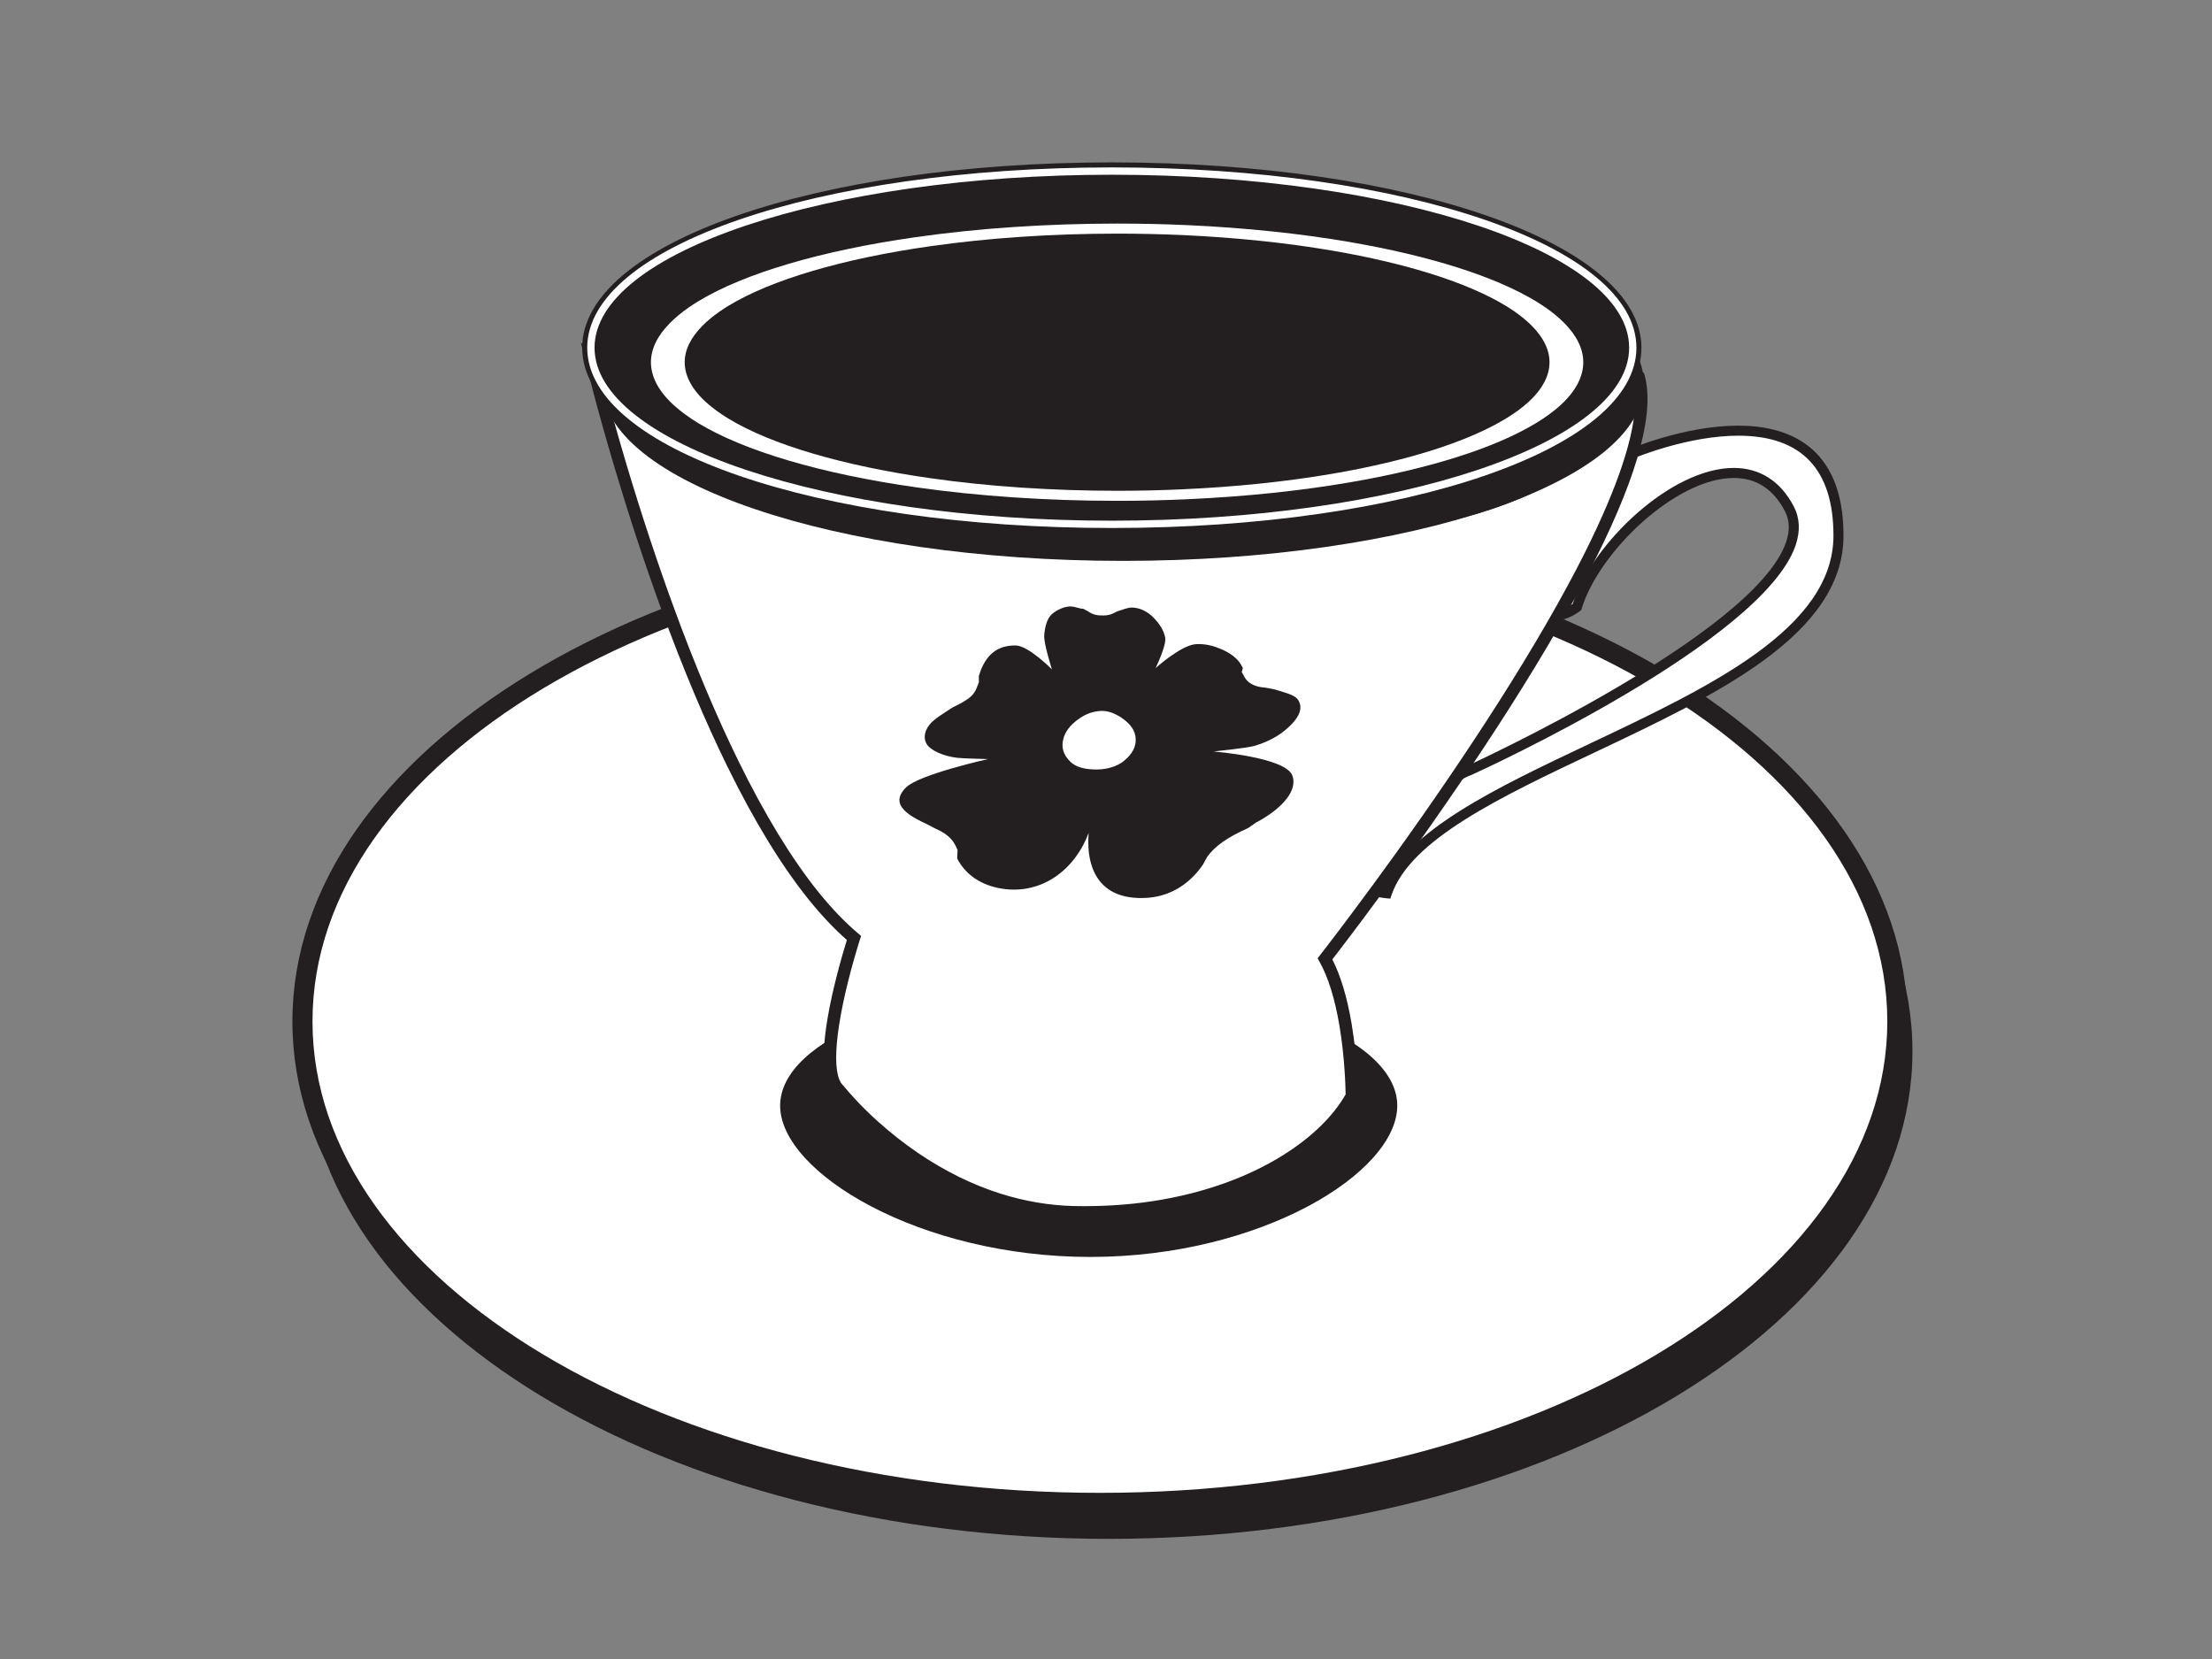 <?xml version="1.0" encoding="utf-8"?>
<!-- Generator: Adobe Illustrator 17.0.0, SVG Export Plug-In . SVG Version: 6.00 Build 0)  -->
<!DOCTYPE svg PUBLIC "-//W3C//DTD SVG 1.1//EN" "http://www.w3.org/Graphics/SVG/1.1/DTD/svg11.dtd">
<svg version="1.1" id="Layer_1" xmlns="http://www.w3.org/2000/svg" xmlns:xlink="http://www.w3.org/1999/xlink" x="0px" y="0px"
	 width="800px" height="600px" viewBox="0 0 800 600" enable-background="new 0 0 800 600" xml:space="preserve">
<rect x="0" y="0" width="800" height="600" fill="#808080" stroke="none"/>
<g>
	<g>
		<g>
			<path fill="#231F20" d="M689.431,380.202c0,96.167-129.128,174.118-288.401,174.118c-159.28,0-288.408-77.952-288.408-174.118
				c0-96.167,129.128-174.119,288.408-174.119C560.303,206.082,689.431,284.034,689.431,380.202z"/>
		</g>
	</g>
	<g>
		<g>
			<path fill="#231F20" d="M401.03,556.548c-160.26,0-290.642-79.108-290.642-176.346c0-97.245,130.383-176.361,290.642-176.361
				c160.252,0,290.635,79.115,290.635,176.361C691.665,477.439,561.282,556.548,401.03,556.548z M401.03,208.31
				c-157.798,0-286.189,77.101-286.189,171.892c0,94.784,128.391,171.892,286.189,171.892s286.167-77.108,286.167-171.892
				C687.197,285.411,558.828,208.31,401.03,208.31z"/>
		</g>
	</g>
	<g>
		<g>
			<path fill="#FFFFFF" d="M686.204,369.413c0,96.167-129.128,174.126-288.416,174.126c-159.273,0-288.401-77.959-288.401-174.126
				c0-96.159,129.128-174.111,288.401-174.111C557.076,195.302,686.204,273.253,686.204,369.413z"/>
			<path fill="#231F20" d="M397.788,547.171c-161.025,0-292.033-79.74-292.033-177.758c0-98.011,131.008-177.743,292.033-177.743
				c161.032,0,292.047,79.732,292.047,177.743C689.836,467.431,558.821,547.171,397.788,547.171z M397.788,198.933
				c-157.024,0-284.769,76.476-284.769,170.48c0,94.011,127.745,170.495,284.769,170.495c157.032,0,284.784-76.484,284.784-170.495
				C682.572,275.409,554.82,198.933,397.788,198.933z"/>
		</g>
	</g>
	<g>
		<path fill="#231F20" d="M505.339,399.87c0,24.272-49.388,54.723-111.026,54.723c-61.617,0-112.162-30.45-112.162-54.723
			c0-24.265,49.963-43.934,111.601-43.934C455.369,355.937,505.339,375.605,505.339,399.87z"/>
	</g>
	<g>
		<g>
			<path fill="#FFFFFF" d="M588.902,164.567c0,0,76.008-33.138,76.008,29.117c0,62.263-147.173,82.463-163.344,129.376
				c0,0-8.086-0.808-8.086-3.242c0,0,23.449-36.394,38.011-41.232c0,0,133.419-60.659,115.63-94.606
				c-17.782-33.969-67.922,6.476-76.817,35.578c0,0-10.519,8.086-12.13-2.44C558.175,217.12,580.816,171.036,588.902,164.567z"/>
			<path fill="#231F20" d="M502.815,325.01l-1.426-0.142c-3.632-0.362-9.725-1.504-9.725-5.05v-0.532l0.291-0.454
				c0.972-1.504,23.967-36.99,38.962-41.97c0.859-0.397,103.593-47.438,115.034-80.761c1.454-4.249,1.313-7.937-0.44-11.278
				c-4.149-7.937-10.362-11.959-18.456-11.959c-20.903,0-48.714,26.606-55.013,47.225l-0.17,0.553l-0.461,0.354
				c-0.447,0.341-4.462,3.341-8.369,3.341c-2.093,0-5.739-0.901-6.66-6.944l-0.086-0.567l0.248-0.511
				c0.936-1.894,22.918-46.523,31.224-53.169l0.411-0.248c0.837-0.362,20.782-8.958,40.508-8.958c17.357,0,38.04,6.894,38.04,39.742
				c0,35.855-45.771,57.517-90.038,78.462c-34.195,16.18-66.497,31.465-73.406,51.502L502.815,325.01z M495.565,319.947
				c0.745,0.298,2.71,0.816,4.802,1.128c8.321-20.768,40.622-36.054,74.768-52.212c43.246-20.463,87.96-41.622,87.96-75.179
				c0-23.96-11.575-36.111-34.408-36.111c-17.881,0-36.564,7.611-38.834,8.561c-6.427,5.504-23.386,38.267-29.784,51.254
				c0.659,3.319,2.27,3.319,2.972,3.319c2,0,4.489-1.426,5.71-2.27c7.036-21.854,35.614-49.204,58.304-49.204
				c9.42,0,16.917,4.809,21.676,13.902c2.206,4.221,2.426,8.98,0.652,14.144c-11.944,34.792-112.849,81.009-117.141,82.96
				C519.49,284.488,499.19,314.471,495.565,319.947z"/>
		</g>
	</g>
	<g>
		<path fill="#FFFFFF" d="M303.459,394.217c0,0,2.859,3.696,8.207,8.958c1.255,1.22,2.631,2.532,4.163,3.908
			c4.072,3.666,9.065,7.745,14.91,11.739c8.518,5.787,18.796,11.334,30.592,15.044c8.263,2.596,17.25,4.298,26.882,4.546
			c9.661,0.22,19.378-0.333,28.954-1.787c9.249-1.397,18.377-3.653,27.173-6.851c7.817-2.873,14.817-6.299,20.896-10.115
			c11.108-6.937,19.165-15.101,23.662-23.287c0,0,0-12.278-2.276-25.74c-1.398-8.384-3.703-17.236-7.419-23.861
			c0,0,0.972-1.234,2.745-3.553c4.313-5.611,13.349-17.527,24.513-33.053c11.164-15.548,24.457-34.706,37.252-54.772
			c11.554-18.151,22.719-37.026,31.55-54.666c13.547-27.095,21.605-51.268,17.136-65.277c0,0-1.014,7.774-8.539,17.591
			c-4.128,5.398-10.186,11.377-19.137,17.03c-8.802,5.568-20.371,10.817-35.564,14.832c-15.732,4.149-35.358,6.979-59.808,7.512
			c-11.441,0.234-23.932-0.015-37.592-0.887c0,0-0.837,0.121-2.433,0.305c-8.958,1.092-41.707,4.277-81.576-0.908
			c-14.548-1.901-30.053-4.93-45.694-9.561c-5.845-1.738-11.71-3.696-17.541-5.909c-24.988-9.476-49.558-23.591-70.419-44.437
			c0,0,3.696,15.349,10.469,37.983c4.412,14.746,10.108,32.549,16.931,51.218c6.788,18.534,14.683,37.912,23.528,55.928
			c8.838,18.002,18.598,34.635,29.145,47.75c4.745,5.88,9.639,11.066,14.675,15.321c0,0-0.851,2.61-1.993,6.71
			C303.082,359.071,296.046,387.627,303.459,394.217z"/>
		<path fill="#231F20" d="M392.305,440.683L392.305,440.683c-1.397,0-2.773-0.014-4.149-0.057
			c-9.178-0.213-18.413-1.773-27.486-4.632c-10.668-3.348-21.151-8.505-31.18-15.328c-5.235-3.568-10.349-7.583-15.165-11.938
			c-1.546-1.376-2.944-2.716-4.206-3.979c-5.398-5.299-8.299-9.009-8.427-9.171c-7.448-6.562-2.504-30.997,3-50.275
			c0.66-2.319,1.22-4.171,1.596-5.348c-4.596-4.015-9.249-8.952-13.86-14.675c-9.824-12.215-19.711-28.393-29.4-48.147
			c-8.03-16.342-15.973-35.246-23.627-56.141c-5.93-16.222-11.633-33.494-16.974-51.347c-6.702-22.442-10.455-37.969-10.498-38.117
			l-1.851-7.689l5.596,5.596c18.761,18.74,42.189,33.521,69.632,43.934c5.604,2.135,11.455,4.107,17.371,5.852
			c14.242,4.227,29.5,7.412,45.36,9.476c14.598,1.901,29.733,2.873,44.977,2.865c17.981,0,31.195-1.347,36.053-1.936
			c1.525-0.206,2.341-0.305,2.355-0.305l0.234-0.049l0.248,0.014c13.136,0.851,25.84,1.128,37.394,0.894
			c22.449-0.482,42.395-2.987,59.283-7.434c13.576-3.589,25.344-8.483,34.954-14.561c7.618-4.824,13.86-10.378,18.548-16.498
			c7.015-9.143,8.107-16.449,8.115-16.527l4.334-0.369c4.178,13.122-1.639,35.642-17.279,66.936
			c-8.008,16.002-18.662,34.472-31.656,54.85c-11.044,17.335-23.598,35.784-37.331,54.9c-11.774,16.349-21.087,28.599-24.563,33.11
			l-1.851,2.397c3.015,5.867,5.355,13.69,6.98,23.279c2.276,13.484,2.298,25.592,2.298,26.109v0.561l-0.277,0.511
			c-4.837,8.802-13.278,17.137-24.429,24.116c-6.412,4.015-13.583,7.476-21.322,10.299c-8.667,3.178-17.945,5.511-27.599,6.972
			C409.407,440.066,400.938,440.683,392.305,440.683z M218.165,137.99c1.752,6.66,4.639,17.342,8.533,30.379
			c5.32,17.783,11.002,34.954,16.896,51.07c7.589,20.775,15.491,39.515,23.435,55.715c9.547,19.463,19.251,35.38,28.868,47.345
			c4.809,5.965,9.654,11.023,14.391,15.023l1.149,0.979l-0.475,1.426c0,0.014-0.837,2.581-1.979,6.596
			c-6.965,24.421-8.518,42.054-4.035,46.026c0.298,0.341,3.121,3.965,8.284,9.022c1.234,1.227,2.596,2.517,4.086,3.851
			c4.675,4.221,9.604,8.093,14.683,11.555c9.675,6.575,19.768,11.547,30.003,14.768c8.682,2.716,17.506,4.22,26.259,4.433
			c9.731,0.22,19.441-0.369,28.563-1.752c9.363-1.426,18.356-3.696,26.748-6.753c7.448-2.724,14.335-6.05,20.477-9.895
			c10.285-6.44,18.101-14.037,22.62-21.974c-0.049-2.553-0.298-13.314-2.234-24.804c-1.653-9.817-4.072-17.598-7.186-23.13
			l-0.716-1.291l3.639-4.71c3.44-4.497,12.732-16.689,24.478-33.003c13.682-19.045,26.194-37.444,37.188-54.687
			c12.916-20.264,23.478-38.586,31.422-54.439c11.867-23.762,17.953-42.061,18.151-54.638c-1.312,2.745-3.185,5.901-5.774,9.292
			c-5.022,6.547-11.654,12.441-19.719,17.562c-10.001,6.305-22.172,11.398-36.202,15.101c-17.222,4.54-37.515,7.086-60.319,7.582
			c-11.612,0.248-24.379-0.042-37.55-0.886c-0.369,0.057-1.121,0.155-2.256,0.298c-4.93,0.596-18.364,1.979-36.578,1.979
			c-15.434,0.007-30.77-0.972-45.544-2.908c-16.101-2.092-31.592-5.327-46.055-9.625c-6.036-1.787-11.987-3.788-17.704-5.959
			C258.368,167.929,236.359,154.658,218.165,137.99z"/>
	</g>
	<g>
		<path fill="#231F20" d="M594.57,138.827c0,35.358-84.364,64.021-188.412,64.021c-104.054,0-188.411-28.663-188.411-64.021
			c0-35.359,84.357-64.022,188.411-64.022C510.205,74.805,594.57,103.468,594.57,138.827z"/>
	</g>
	<path fill="#231F20" d="M590.512,125.755c0,35.28-84.35,63.887-188.411,63.887c-104.054,0-188.405-28.606-188.405-63.887
		c0-35.281,84.35-63.887,188.405-63.887C506.162,61.868,590.512,90.474,590.512,125.755z"/>
	<g>
		<path fill="#FFFFFF" d="M402.101,191.868c-106.899,0-190.631-29.032-190.631-66.114c0-37.069,83.733-66.114,190.631-66.114
			c106.905,0,190.638,29.046,190.638,66.114C592.739,162.836,509.007,191.868,402.101,191.868z M402.101,64.102
			c-102.657,0-186.17,27.663-186.17,61.652c0,33.996,83.513,61.652,186.17,61.652c102.671,0,186.191-27.655,186.191-61.652
			C588.292,91.765,504.772,64.102,402.101,64.102z"/>
		<path fill="#231F20" d="M402.101,192.776c-107.403,0-191.539-29.436-191.539-67.021s84.137-67.022,191.539-67.022
			c107.409,0,191.546,29.436,191.546,67.022S509.51,192.776,402.101,192.776z M402.101,60.548
			c-106.388,0-189.724,28.642-189.724,65.206c0,36.564,83.335,65.206,189.724,65.206c106.387,0,189.73-28.642,189.73-65.206
			C591.831,89.19,508.489,60.548,402.101,60.548z M402.101,188.314c-103.154,0-187.078-28.067-187.078-62.56
			c0-34.494,83.924-62.56,187.078-62.56c103.168,0,187.099,28.067,187.099,62.56C589.2,160.248,505.269,188.314,402.101,188.314z
			 M402.101,65.01c-102.154,0-185.262,27.251-185.262,60.745c0,33.493,83.109,60.744,185.262,60.744
			c102.167,0,185.283-27.251,185.283-60.744C587.384,92.261,504.269,65.01,402.101,65.01z"/>
	</g>
	<g>
		<g>
			<path fill-rule="evenodd" clip-rule="evenodd" fill="#231F20" d="M396.994,278.296c-4.61,0.078-7.894-0.901-9.767-2.695
				c-2.823-2.703-3.27-5.27-2.788-7.788c0.653-3.361,2.859-5.646,5.142-7.398c2.17-1.66,5.078-3.221,8.902-3.313
				c2.865-0.057,5.824,1.476,7.831,2.979c2.177,1.646,4.285,3.809,4.433,7.178c0.092,2.511-0.88,5.206-4.37,8.029
				C404.044,277.168,400.455,278.225,396.994,278.296L396.994,278.296z M393.717,301.221c-5.306,14.207-18.052,22.825-32.443,19.98
				c-7.994-1.567-12.775-6.107-15.101-10.724c0.042-1.228,0.07-1.816,0.142-3c-1.284-3.319-3.008-5.604-7.945-7.767
				c-1.419-0.738-2.114-1.114-3.511-1.838c-9.71-4.348-11.923-8.405-7.164-13.101c4.752-4.696,29.663-10.242,29.663-10.242
				c0-0.015-9.15-0.199-11.306-0.468c-5.434-0.702-9.25-2.801-10.604-4.532c-1.461-1.866-1.461-4.724,0.759-7.483
				c1.66-2.071,5.057-4.036,8.128-6.079c1.057-0.539,1.582-0.795,2.618-1.334c3.844-2.021,5.305-3.468,6.207-5.681
				c0,0,0.319-0.738,0.872-2.213c0.021-0.894,0-1.348-0.015-2.234c0.086-0.305,0.142-0.476,0.241-0.774
				c2.171-6.681,6.249-10.398,13.123-10.292c4.575,0.078,13.058,8.64,13.058,8.64c0.022-0.007-2.972-9.228-2.78-12.264
				c0.199-3.029,1.028-6.043,2.624-7.568c1.618-1.532,4.66-2.979,6.944-2.922c1.518,0.021,3.029,0.822,4.561,0.851
				c0.61,0.326,0.908,0.482,1.518,0.801c2.27,1.575,3.816,1.589,5.362,1.603c0.766,0.021,2.284,0.036,3.823-0.702
				c0.624-0.298,0.922-0.454,1.532-0.744c2.313-0.731,3.858-1.44,5.376-1.405c3.079,0.05,5.852,1.618,7.958,3.802
				c1.745,1.858,3.632,4.355,4.064,7.185c0.44,2.838-3.483,10.895-3.483,10.895c0.015,0.028,9.143-8.263,14.534-8.639
				c3.611-0.248,6.788,0.752,9.313,1.837c2.809,1.198,5.717,3.157,7.043,5.575c0.341,0.61,0.341,0.61,0.681,1.213
				c-0.149,0.567-0.256,0.851-0.418,1.426c0.341,0.603,0.68,1.219,1.014,1.851c1.007,1.838,3.149,3.526,7.462,3.81
				c1.219,0.234,1.858,0.354,3.121,0.567c3.603,1.106,7.433,1.972,8.66,3.696c2.057,2.901,0.546,6.206-2.376,9.128
				c-2.78,2.795-6.646,5.738-13.271,7.682c-2.645,0.78-14.76,2.015-14.76,2.015c0.007,0.057,25.989,2.035,28.465,8.724
				c1.858,4.993-2.887,11.527-13.158,17.009c-1.156,0.809-1.724,1.199-2.886,1.987c-7.504,3.383-11.931,6.433-14.796,10.441
				c-0.546,1.021-0.823,1.546-1.397,2.589c-4.398,6.618-11.264,11.427-19.669,12.136
				C398.668,326.046,392.603,315.507,393.717,301.221L393.717,301.221z"/>
		</g>
	</g>
	<g>
		<path fill="#FFFFFF" d="M252.545,153.041c16.669,10.093,44.445,18.3,78.576,23.173c11.236,1.618,23.18,2.844,35.635,3.682
			c11.987,0.808,24.471,1.234,37.26,1.234c8.668,0,17.18-0.192,25.506-0.582c20.981-0.943,40.693-3.029,58.383-6.05
			c29.152-4.986,52.822-12.477,67.653-21.499c3.404-2.057,6.327-4.199,8.767-6.412c3.66-3.348,6.178-6.845,7.412-10.455
			c2.036-5.937,0.333-11.278-3.022-15.846c-3.411-4.653-8.554-8.483-13.157-11.285c-14.832-9.022-38.501-16.512-67.653-21.506
			c-17.69-3.029-37.401-5.114-58.383-6.065c-8.327-0.376-16.838-0.567-25.506-0.567c-12.788,0-25.272,0.433-37.26,1.234
			c-12.455,0.823-24.399,2.085-35.635,3.681c-34.131,4.873-61.907,13.066-78.576,23.181c-4.61,2.787-9.752,6.639-13.2,11.299
			c-3.369,4.568-5.092,9.938-3.043,15.888c1.234,3.618,3.773,7.122,7.462,10.462C246.204,148.82,249.141,150.97,252.545,153.041z"/>
	</g>
	<g>
		<path fill="#231F20" d="M263.518,151.445c15.463,9.362,41.225,16.973,72.887,21.491c10.42,1.504,21.499,2.639,33.054,3.42
			c11.115,0.744,22.698,1.142,34.557,1.142c8.043,0,15.938-0.177,23.662-0.539c19.456-0.873,37.742-2.809,54.148-5.611
			c27.045-4.624,48.998-11.576,62.752-19.946c3.163-1.908,5.873-3.894,8.136-5.944c3.39-3.106,5.731-6.348,6.873-9.696
			c1.886-5.511,0.312-10.462-2.802-14.704c-3.163-4.313-7.937-7.866-12.207-10.463c-13.754-8.369-35.707-15.32-62.752-19.952
			c-16.406-2.809-34.692-4.745-54.148-5.625c-7.724-0.348-15.619-0.525-23.662-0.525c-11.859,0-23.442,0.405-34.557,1.142
			c-11.554,0.766-22.634,1.936-33.054,3.419c-31.662,4.518-57.425,12.115-72.887,21.499c-4.277,2.589-9.043,6.156-12.243,10.483
			c-3.127,4.234-4.724,9.214-2.822,14.733c1.142,3.355,3.496,6.61,6.923,9.71C257.638,147.53,260.362,149.523,263.518,151.445z"/>
	</g>
</g>
</svg>
